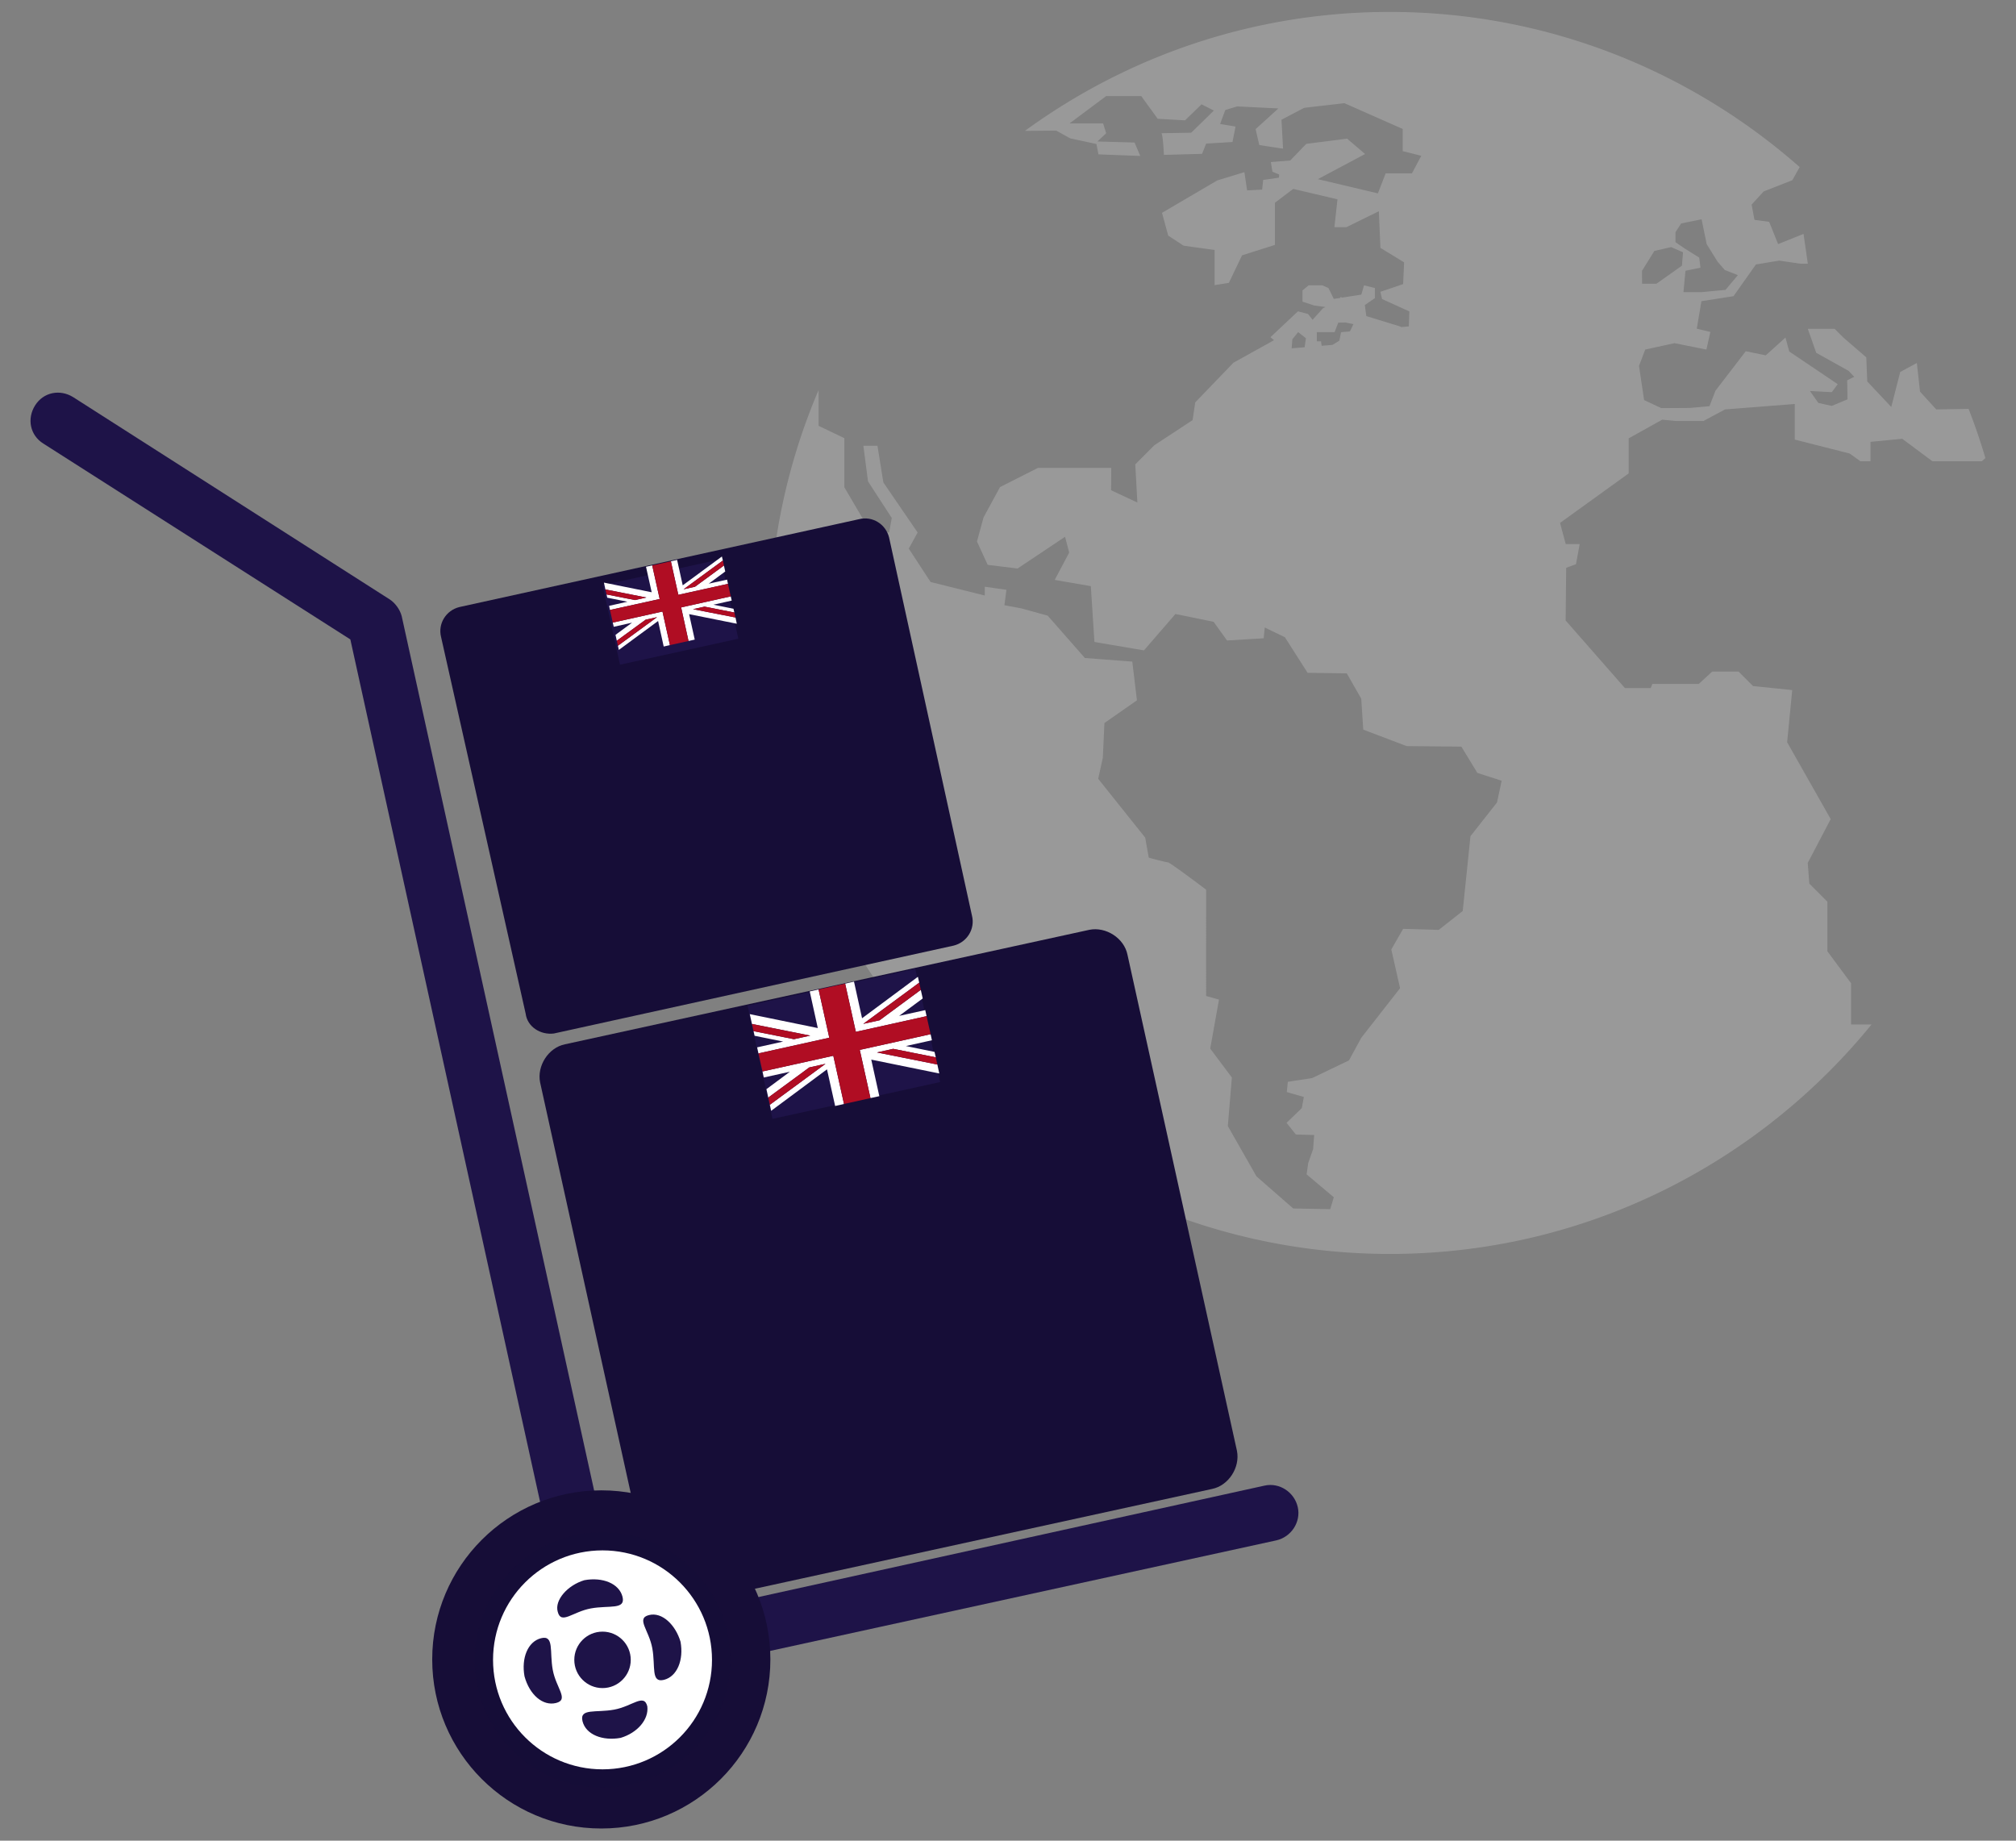 <svg id="Layer_2" xmlns="http://www.w3.org/2000/svg" width="230" height="210" viewBox="0 0 230 210"><rect x="0" y="0" width="230" height="210" fill="#808080" stroke="none"/><style>.st0{fill:#999}.st1{fill:#160d37}.st2{fill:#1e1348}.st3{opacity:.26;fill:#160d37}.st4{fill:#fff}.st5{fill:#b00d23}</style><path class="st0" d="M211.02 51.74l1.23.88h1.15v-2.21l3.62-.35 3.44 2.56h5.65l.4-.36c-.57-1.91-1.2-3.78-1.92-5.61l-3.69.06-1.85-2.03-.36-3.27-1.9 1.03-1.02 3.99-2.74-2.91-.11-2.75-2.64-2.28-.97-.97h-3.06l.96 2.73 3.69 2.06.64.68-.8.4.04 2.17-1.8.75-1.53-.34-.96-1.36 2.5.13.67-.91-5.53-3.73-.43-1.59-2.25 2.03-2.28-.47-3.46 4.51-.68 1.76-2.22.2-3.28.02-1.96-.92-.58-3.9.71-1.86 3.34-.73 3.64.73.45-2.01-1.55-.37.53-3.14 3.66-.57 2.56-3.62 2.65-.44 2.39.35h.88l-.49-3.4-2.9 1.17-1.02-2.54-1.68-.23-.32-1.74 1.37-1.5 3.27-1.28.84-1.5c-12.49-11-28.86-17.7-46.77-17.7-15.54 0-29.92 5.04-41.62 13.57l3.57-.03 1.59.88 3 .65.23 1.18 4.77.18-.65-1.53-4.24-.12 1-.94-.35-1.12h-3.83l4.18-3.12h4l1.88 2.59 3.12.18 1.88-1.83 1.41.71-2.59 2.53s-3.59.06-3.41.06c.18 0 .3 2.47.3 2.47l4.35-.12.47-1.17 3-.18.35-1.76-1.76-.3.59-1.59 1.35-.41 4.71.23-2.6 2.36.42 1.82 2.71.41-.18-3.3 2.59-1.36 4.59-.53 6.65 2.94v2.53l2.12.53-1.06 2h-3l-.89 2.29-6.85-1.62 5.39-2.87-2.05-1.75-4.65.59-.41.42-.02-.01-.07.1-1.34 1.39-2.21.18.18 1.1.77.32-.03.36-1.8.26-.11 1.1-1.72.09-.31-2.08-3.09.94-6.31 3.7.71 2.6 1.76 1.15 3.53.49v4.01l1.63-.26 1.5-3.14 3.75-1.19v-4.81l2.09-1.58 5.05 1.19-.35 3.18h1.36l3.71-1.82.18 4.18 2.7 1.65-.11 2.48-2.59.88.18.82 3.12 1.42-.06 1.71-.9.08c0-.03-.01-.05-.01-.05l-3.94-1.21-.17-1.26 1.15-.79v-1.15l-1.24-.31-.31 1.06-2.17.34-.22-.07v.11l-.75.11-.61-1.24-.71-.31h-1.55l-.7.58v1.28l1.32.44 1.31.18-.29.13-1.19 1.32-.52-.66-1.15-.3-3.14 2.95.41.34-4.63 2.57-4.36 4.53-.3 2.02-4.37 2.87-2.17 2.18.24 4.35-3-1.4.02-2.55h-8.36l-4.33 2.19-1.88 3.46-.75 2.75 1.22 2.66 3.41.42 5.42-3.62.47 1.8-1.65 3.12 4.12.71.41 6.37 5.65.96 3.59-4.15 4.36.89 1.53 2.13 4.18-.25.12-1.23 2.3 1.11 2.59 4.06 4.47.06 1.65 2.89.23 3.53 4.95 1.88 6.24.06 1.83 3 2.77.89-.53 2.48-3.03 3.85-.88 8.53-2.74 2.16-4.06-.12-1.35 2.35 1 4.42-4.42 5.65-1.41 2.59-4.21 2.02-2.77.42-.11 1.17 1.94.56-.23 1.27-1.74 1.68 1.06 1.33 2.09.06-.12 1.61-.56 1.59-.18 1.29 3.1 2.61-.41 1.36-4.22-.08-4.19-3.66-3.27-5.74.46-5.54-2.47-3.3 1-5.59-1.47-.41V101.5s-4.12-3.12-4.36-3.12-2.18-.53-2.18-.53l-.41-2.29-5.36-6.71.53-2.41.18-3.95 3.71-2.59-.53-4.42-5.41-.41-4.24-4.83-3-.83-1.94-.36.23-1.76-2.47-.35v1l-6.18-1.54-2.49-3.81 1.01-1.84-3.91-5.71-.67-4.18H98.5l.53 4.06 2.71 4.18-.3 1.65-2.29-.35-2.82-4.81v-5.6l-2.94-1.41V44.5a70.564 70.564 0 0 0-5.65 27.72c0 39.06 31.78 70.84 70.84 70.84 22.14 0 41.94-10.22 54.94-26.18h-2.34v-4.71l-2.7-3.64v-5.66l-2.06-2.06-.18-2.36 2.62-5-4.97-8.77.58-5.95-4.47-.46-1.65-1.65h-3.01l-1.53 1.41h-5.3l-.18.47h-2.95l-6.76-7.71.06-6.01 1.12-.41.42-2.3h-1.59l-.65-2.41 7.83-5.65v-4l3.83-2.13 1.55.15h3.15l2.47-1.32 7.95-.62v4.06l6.26 1.59zm-19.87-25.25l.65-1 2.33-.47.58 2.83 1.24 2 .82.95 1.5.59-1.41 1.68-2.74.26h-2.06l.23-2.44 1.71-.35-.14-1.15-1.6-1-1.11-.76v-1.14zm-3.82 4.41l1.41-2.27 1.91-.44 1.36.59-.12 1.53-2.91 2.06h-1.64l-.01-1.47zm-38.49 8.72l-1.48.12.08-1.03.66-.82.89.7-.15 1.03zm5.17-1.81l-1.01.09-.2.97-.78.48-1.24.1-.07-.51h-.48v-1.05h2.03l.42-1.08.81-.02.92.19-.4.83z"/><path class="st1" d="M78.46 182.93l59.82-13.06c1.89-.38 3.22-2.46 2.84-4.35l-12.49-56.6c-.38-1.89-2.46-3.22-4.35-2.84l-59.82 13.06c-1.89.38-3.22 2.46-2.84 4.35l12.49 56.6c.37 2.08 2.26 3.22 4.35 2.84z"/><path class="st2" d="M69.31 192.4l76.29-16.66c1.7-.38 2.84-2.08 2.46-3.79-.38-1.7-2.08-2.84-3.79-2.46L71.2 185.58 45.83 70.3c-.19-.76-.76-1.51-1.33-1.89L8.35 45.31c-1.51-.94-3.4-.57-4.35.95-.95 1.51-.57 3.41.95 4.35l35.02 22.34 25.74 116.99c.38 1.7 1.89 2.83 3.6 2.46z"/><circle class="st1" cx="68.6" cy="189.32" r="19.29"/><circle class="st3" cx="68.74" cy="189.37" r="14.58"/><circle class="st4" cx="68.74" cy="189.37" r="12.49"/><path class="st2" d="M63.63 183.88c.38 1.51 1.7 0 3.79-.38 2.08-.38 3.98.19 3.6-1.33-.38-1.51-2.27-2.27-4.35-1.89-1.91.57-3.42 2.27-3.04 3.6zm10.22 10.79c-.38-1.51-1.7 0-3.79.38-2.08.38-3.98-.19-3.6 1.33.38 1.51 2.27 2.27 4.35 1.89 1.9-.57 3.23-2.09 3.04-3.6zm-10.41-.38c1.51-.38 0-1.7-.38-3.79-.38-2.08.19-3.98-1.33-3.6-1.51.38-2.27 2.27-1.89 4.35.57 2.09 2.08 3.42 3.6 3.04zm10.6-10.03c-1.51.38 0 1.7.38 3.79.38 2.08-.19 3.98 1.33 3.6 1.51-.38 2.27-2.27 1.89-4.35-.57-1.91-2.09-3.42-3.6-3.04z"/><circle class="st2" cx="68.74" cy="189.37" r="3.22"/><path class="st1" d="M63.19 117.91l45.62-10.03c1.51-.38 2.46-1.89 2.08-3.41l-9.46-43.16c-.38-1.51-1.89-2.46-3.41-2.08L52.4 69.26c-1.51.38-2.46 1.89-2.08 3.41l9.65 42.97c.19 1.51 1.7 2.46 3.22 2.27z"/><path transform="rotate(-12.381 76.492 69.822)" class="st2" d="M69.58 65.17H83.4v9.29H69.58z"/><path transform="rotate(-12.393 96.291 119.088)" class="st2" d="M86.48 112.48h19.59v13.22H86.48z"/><path class="st4" d="M107.16 122.47l-.22-1.02-6.89-1.38 1.85-.41 4.86.97-.14-.62-3.27-.67 2.97-.66-.15-.69-8.08 1.79 1.22 5.5 1.01-.22-.92-4.17zm-20.17-.23l.15.69 2.98-.66-2.68 1.99.21.96 4.68-3.44 1.85-.41-6.35 4.67.15.69 6.37-4.73.93 4.18 1.01-.23-1.22-5.5zm6.4-9.35l-1.01.22.92 4.18-7.76-1.59.25 1.12 6.65 1.33-1.86.41-4.61-.92.12.53 3.26.66-2.97.66.15.69 8.08-1.79zm12.32 3.04l-.15-.69-2.98.66 2.69-1.99-.22-.98-4.7 3.47-1.86.41 6.38-4.7-.15-.67-6.37 4.73-.92-4.18-1.01.23 1.22 5.5z"/><path class="st5" d="M106.17 117.99l-.46-2.06-8.07 1.79-1.22-5.5-3.03.67 1.22 5.5-8.08 1.79.46 2.06 8.08-1.79 1.22 5.5 3.02-.67-1.22-5.5z"/><path class="st5" d="M92.33 121.78l-4.68 3.44.18.82 6.35-4.67zm7.72-1.71l6.89 1.38-.18-.82-4.86-.97zm-7.61-1.92l-6.65-1.33.18.82 4.61.92zm7.91-1.75l4.7-3.47-.18-.82-6.38 4.7z"/><path class="st4" d="M84.06 71.16l-.15-.71-4.84-.95 1.31-.29 3.4.67-.1-.43-2.29-.46 2.09-.47-.11-.48-5.66 1.26.84 3.83.71-.16-.64-2.9zm-14.15-.13l.11.48 2.09-.47-1.89 1.39.15.67 3.29-2.4 1.3-.29-4.46 3.26.1.48 4.48-3.3.64 2.91.71-.16-.85-3.83zm4.5-6.52l-.71.15.65 2.91-5.45-1.1.17.78 4.67.92-1.3.29-3.24-.64.08.37 2.3.46-2.09.47.1.47 5.67-1.25zm8.64 2.1l-.1-.48-2.09.46 1.88-1.39-.15-.68-3.3 2.42-1.3.29 4.48-3.28-.11-.46-4.47 3.29-.64-2.9-.71.16.85 3.82z"/><path class="st5" d="M83.37 68.04l-.32-1.43-5.66 1.25-.85-3.82-2.13.47.85 3.83-5.67 1.25.32 1.44 5.67-1.26.85 3.83 2.12-.47-.84-3.83z"/><path class="st5" d="M73.66 70.7l-3.29 2.4.13.57 4.46-3.26zm5.41-1.2l4.84.95-.13-.57-3.4-.67zm-5.33-1.33l-4.67-.92.13.57 3.24.64zm5.55-1.23l3.3-2.42-.12-.57-4.48 3.28z"/></svg>